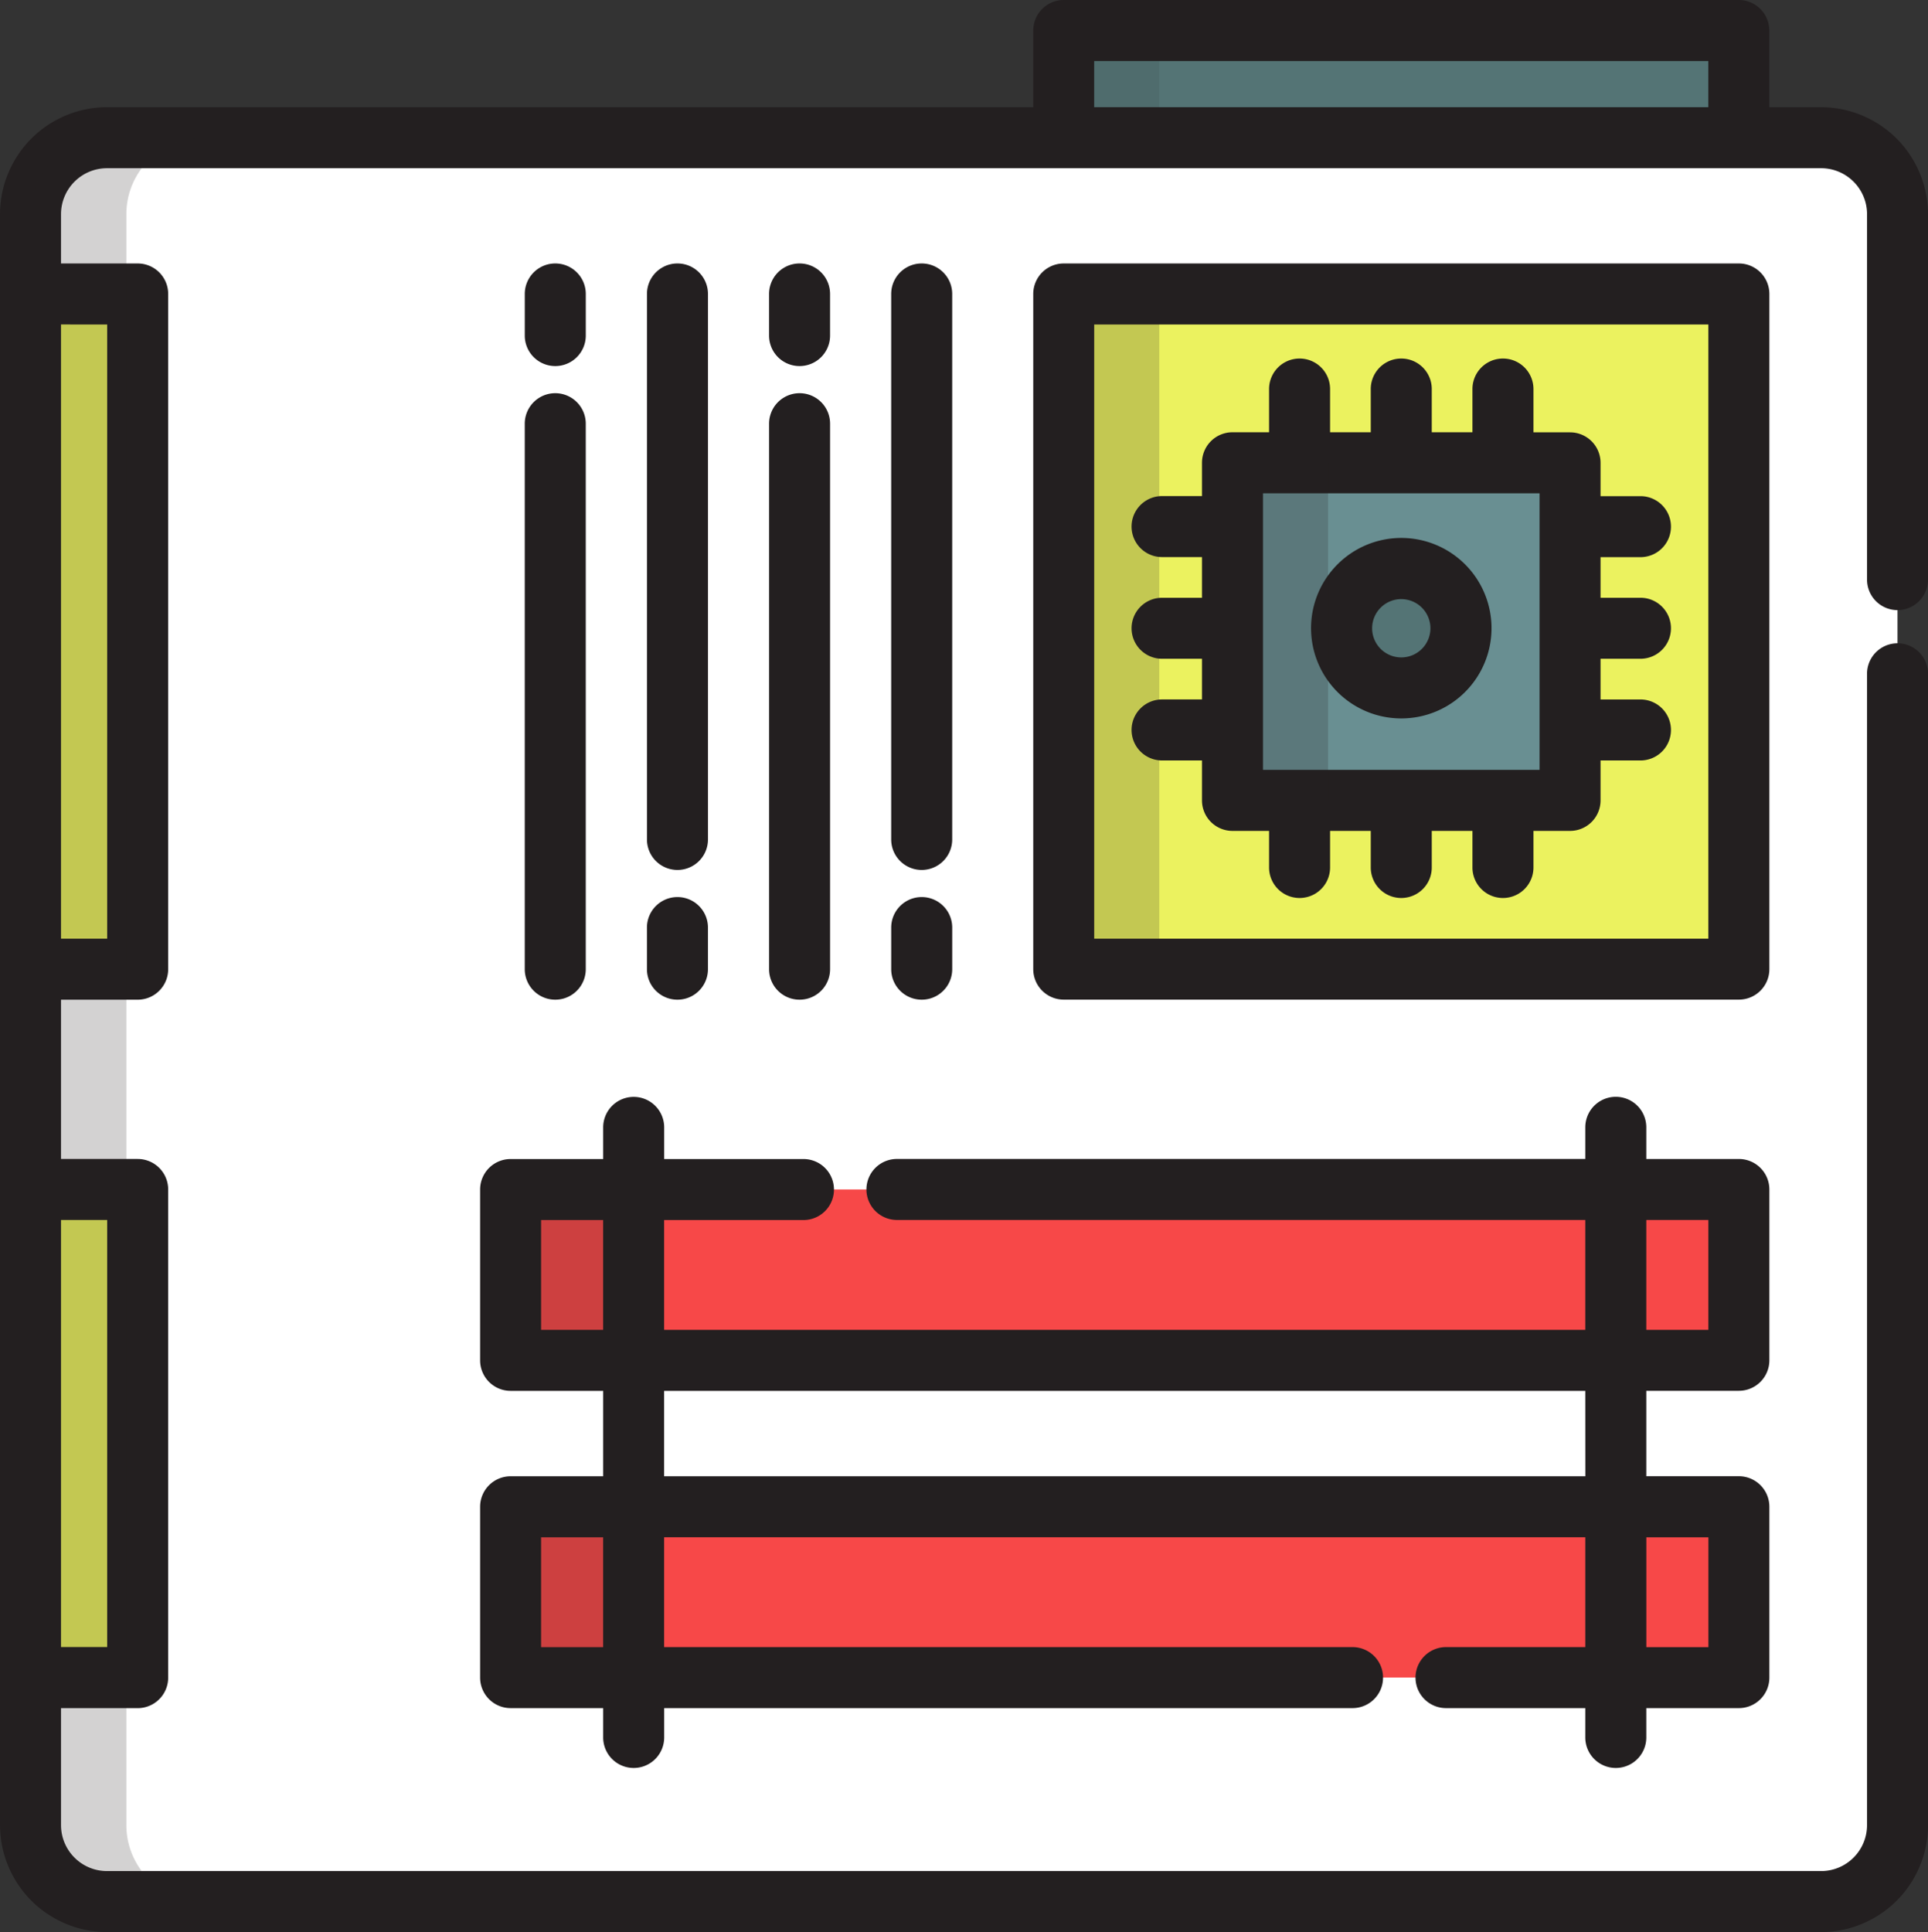 <svg xmlns="http://www.w3.org/2000/svg" width="115.374" height="115.61" viewBox="0 0 115.374 115.61">
  <rect x="0" y="0" width="115.374" height="115.61" fill="#333333" stroke="none"/>
  <g id="motherboard" transform="translate(-1078.79 -973.195)">
    <path id="Path_2003" data-name="Path 2003" d="M120.33,62.934V41.065a4.575,4.575,0,0,0-4.575-4.575H13.182a4.575,4.575,0,0,0-4.575,4.575V137.46a4.575,4.575,0,0,0,4.575,4.575H115.754a4.575,4.575,0,0,0,4.575-4.575V68.568" transform="translate(1072.008 944.945)" fill="#fff"/>
    <rect id="Rectangle_201" data-name="Rectangle 201" width="40.403" height="40.403" transform="translate(1142.442 990.785)" fill="#ebf25f"/>
    <rect id="Rectangle_202" data-name="Rectangle 202" width="20.201" height="20.201" transform="translate(1152.543 1000.885)" fill="#698f92"/>
    <circle id="Ellipse_36" data-name="Ellipse 36" cx="3.57" cy="3.57" r="3.57" transform="translate(1159.074 1007.219)" fill="#547475"/>
    <path id="Path_2004" data-name="Path 2004" d="M158.952,315.206h50.382v10.222h-73.5V315.206h17.524" transform="translate(973.513 729.163)" fill="#f74848"/>
    <rect id="Rectangle_203" data-name="Rectangle 203" width="40.403" height="6.414" transform="translate(1142.442 975.02)" fill="#547475"/>
    <g id="Group_200" data-name="Group 200" transform="translate(1080.615 990.785)">
      <rect id="Rectangle_204" data-name="Rectangle 204" width="6.414" height="40.403" transform="translate(0)" fill="#ebf25f"/>
      <rect id="Rectangle_205" data-name="Rectangle 205" width="6.414" height="29.207" transform="translate(0 53.585)" fill="#ebf25f"/>
    </g>
    <path id="Path_2005" data-name="Path 2005" d="M186.212,409.5H135.83V399.281h73.5V409.5H191.81" transform="translate(973.513 664.072)" fill="#f74848"/>
    <g id="Group_201" data-name="Group 201" transform="translate(1078.79 973.195)">
      <path id="Path_2006" data-name="Path 2006" d="M114.071,36.508a1.825,1.825,0,0,0,1.825-1.825V12.815a6.408,6.408,0,0,0-6.4-6.4H106.4V1.825A1.825,1.825,0,0,0,104.579,0h-40.4a1.825,1.825,0,0,0-1.825,1.825V6.414H6.924a6.408,6.408,0,0,0-6.4,6.4v96.395a6.408,6.408,0,0,0,6.4,6.4H109.5a6.408,6.408,0,0,0,6.4-6.4V40.318a1.825,1.825,0,1,0-3.651,0v68.892a2.753,2.753,0,0,1-2.75,2.75H6.924a2.753,2.753,0,0,1-2.75-2.75v-7H8.762a1.825,1.825,0,0,0,1.825-1.825V71.174a1.825,1.825,0,0,0-1.825-1.825H4.174v-9.53H8.762a1.825,1.825,0,0,0,1.825-1.825V17.59a1.825,1.825,0,0,0-1.825-1.825H4.174v-2.95a2.753,2.753,0,0,1,2.75-2.75H109.5a2.753,2.753,0,0,1,2.75,2.75V34.683A1.825,1.825,0,0,0,114.071,36.508ZM6.937,73V98.555H4.174V73Zm0-53.584V56.167H4.174V19.415ZM66,6.414V3.651h36.752V6.414H66Z" transform="translate(-0.523)" fill="#231f20"/>
      <path id="Path_2007" data-name="Path 2007" d="M318.394,71.642a1.825,1.825,0,0,0-1.825-1.825h-40.4a1.825,1.825,0,0,0-1.825,1.825v40.4a1.825,1.825,0,0,0,1.825,1.825h40.4a1.825,1.825,0,0,0,1.825-1.825v-40.4Zm-3.651,38.577H277.992V73.468h36.752Z" transform="translate(-212.513 -54.052)" fill="#231f20"/>
      <path id="Path_2008" data-name="Path 2008" d="M302.237,115.414a1.825,1.825,0,1,0,0,3.651h2.388v2.389a1.825,1.825,0,0,0,1.825,1.825h2.19v2.19a1.825,1.825,0,1,0,3.651,0v-2.19h2.434v2.19a1.825,1.825,0,0,0,3.651,0v-2.19h2.434v2.19a1.825,1.825,0,1,0,3.651,0v-2.19h2.19a1.825,1.825,0,0,0,1.825-1.825v-2.388h2.388a1.825,1.825,0,0,0,0-3.651h-2.388V112.98h2.388a1.825,1.825,0,0,0,0-3.651h-2.388V106.9h2.388a1.825,1.825,0,0,0,0-3.651h-2.388v-1.993a1.825,1.825,0,0,0-1.825-1.825h-2.19V96.84a1.825,1.825,0,0,0-3.651,0v2.586h-2.434V96.84a1.825,1.825,0,0,0-3.651,0v2.586h-2.434V96.84a1.825,1.825,0,1,0-3.651,0v2.586h-2.19a1.825,1.825,0,0,0-1.825,1.825v1.993h-2.388a1.825,1.825,0,1,0,0,3.651h2.388v2.434h-2.388a1.825,1.825,0,1,0,0,3.651h2.388v2.434h-2.388Zm6.039-12.337h16.551v16.551H308.276Z" transform="translate(-232.697 -73.561)" fill="#231f20"/>
      <path id="Path_2009" data-name="Path 2009" d="M203.076,308.246a1.825,1.825,0,0,0,1.825-1.825V296.2a1.825,1.825,0,0,0-1.825-1.825h-5.539V292.48a1.825,1.825,0,1,0-3.651,0v1.893H152.694a1.825,1.825,0,0,0,0,3.651h41.192V304.6H138.762v-6.571H147.1a1.825,1.825,0,0,0,0-3.651h-8.334v-1.893a1.825,1.825,0,0,0-3.651,0v1.893h-5.539a1.825,1.825,0,0,0-1.825,1.825v10.222a1.825,1.825,0,0,0,1.825,1.825h5.539v5.111h-5.539a1.825,1.825,0,0,0-1.825,1.825v10.222a1.825,1.825,0,0,0,1.825,1.825h5.539v1.756a1.825,1.825,0,0,0,3.651,0v-1.756h41.192a1.825,1.825,0,1,0,0-3.651H138.762v-6.572h55.124v6.572h-8.334a1.825,1.825,0,1,0,0,3.651h8.334v1.756a1.825,1.825,0,1,0,3.651,0v-1.756h5.539a1.825,1.825,0,0,0,1.825-1.825V315.183a1.825,1.825,0,0,0-1.825-1.825h-5.539v-5.111h5.539Zm-5.539-10.222h3.714V304.6h-3.714ZM131.4,304.6v-6.571h3.713V304.6Zm3.713,18.984H131.4v-6.571h3.713Zm66.14-6.571v6.571h-3.714v-6.571Zm-7.364-3.651H138.762v-5.111h55.124Z" transform="translate(-99.02 -225.025)" fill="#231f20"/>
      <path id="Path_2010" data-name="Path 2010" d="M139.6,138.662a1.825,1.825,0,1,0,3.651,0V106.022a1.825,1.825,0,1,0-3.651,0Z" transform="translate(-108.198 -80.669)" fill="#231f20"/>
      <path id="Path_2011" data-name="Path 2011" d="M141.428,75.957a1.825,1.825,0,0,0,1.825-1.825v-2.49a1.825,1.825,0,1,0-3.651,0v2.49A1.825,1.825,0,0,0,141.428,75.957Z" transform="translate(-108.199 -54.052)" fill="#231f20"/>
      <path id="Path_2012" data-name="Path 2012" d="M204.342,138.662a1.825,1.825,0,1,0,3.651,0V106.022a1.825,1.825,0,1,0-3.651,0Z" transform="translate(-158.32 -80.669)" fill="#231f20"/>
      <path id="Path_2013" data-name="Path 2013" d="M206.167,75.957a1.825,1.825,0,0,0,1.825-1.825v-2.49a1.825,1.825,0,1,0-3.651,0v2.49A1.825,1.825,0,0,0,206.167,75.957Z" transform="translate(-158.32 -54.052)" fill="#231f20"/>
      <path id="Path_2014" data-name="Path 2014" d="M173.8,106.107a1.825,1.825,0,0,0,1.825-1.825V71.642a1.825,1.825,0,1,0-3.651,0v32.639A1.825,1.825,0,0,0,173.8,106.107Z" transform="translate(-133.259 -54.052)" fill="#231f20"/>
      <path id="Path_2015" data-name="Path 2015" d="M171.973,242.036a1.825,1.825,0,0,0,3.651,0v-2.49a1.825,1.825,0,0,0-3.651,0Z" transform="translate(-133.259 -184.043)" fill="#231f20"/>
      <path id="Path_2016" data-name="Path 2016" d="M238.536,106.107a1.825,1.825,0,0,0,1.825-1.825V71.642a1.825,1.825,0,1,0-3.651,0v32.639A1.826,1.826,0,0,0,238.536,106.107Z" transform="translate(-183.38 -54.052)" fill="#231f20"/>
      <path id="Path_2017" data-name="Path 2017" d="M236.711,242.036a1.825,1.825,0,0,0,3.651,0v-2.49a1.825,1.825,0,0,0-3.651,0Z" transform="translate(-183.38 -184.043)" fill="#231f20"/>
      <path id="Path_2018" data-name="Path 2018" d="M353.391,153.386a5.4,5.4,0,1,0-5.4-5.4A5.4,5.4,0,0,0,353.391,153.386Zm0-7.139a1.744,1.744,0,1,1-1.745,1.744A1.746,1.746,0,0,1,353.391,146.246Z" transform="translate(-269.536 -110.397)" fill="#231f20"/>
    </g>
    <g id="Group_202" data-name="Group 202" transform="translate(1142.442 990.785)" opacity="0.2">
      <rect id="Rectangle_206" data-name="Rectangle 206" width="5.72" height="40.403" fill="#231f20"/>
    </g>
    <g id="Group_203" data-name="Group 203" transform="translate(1109.342 1044.37)" opacity="0.2">
      <rect id="Rectangle_207" data-name="Rectangle 207" width="5.72" height="10.222" fill="#231f20"/>
    </g>
    <g id="Group_204" data-name="Group 204" transform="translate(1152.543 1000.885)" opacity="0.2">
      <rect id="Rectangle_208" data-name="Rectangle 208" width="5.72" height="20.201" fill="#231f20"/>
    </g>
    <g id="Group_205" data-name="Group 205" transform="translate(1142.442 975.02)" opacity="0.1">
      <rect id="Rectangle_209" data-name="Rectangle 209" width="5.72" height="6.414" fill="#231f20"/>
    </g>
    <g id="Group_206" data-name="Group 206" transform="translate(1109.342 1063.354)" opacity="0.2">
      <rect id="Rectangle_210" data-name="Rectangle 210" width="5.72" height="10.222" fill="#231f20"/>
    </g>
    <g id="Group_207" data-name="Group 207" transform="translate(1080.615 981.435)" opacity="0.2">
      <path id="Path_2019" data-name="Path 2019" d="M14.344,137.46V41.065a4.575,4.575,0,0,1,4.575-4.575H13.182a4.575,4.575,0,0,0-4.575,4.575V137.46a4.575,4.575,0,0,0,4.575,4.575h5.736A4.575,4.575,0,0,1,14.344,137.46Z" transform="translate(-8.607 -36.49)" fill="#231f20"/>
    </g>
  </g>
</svg>
